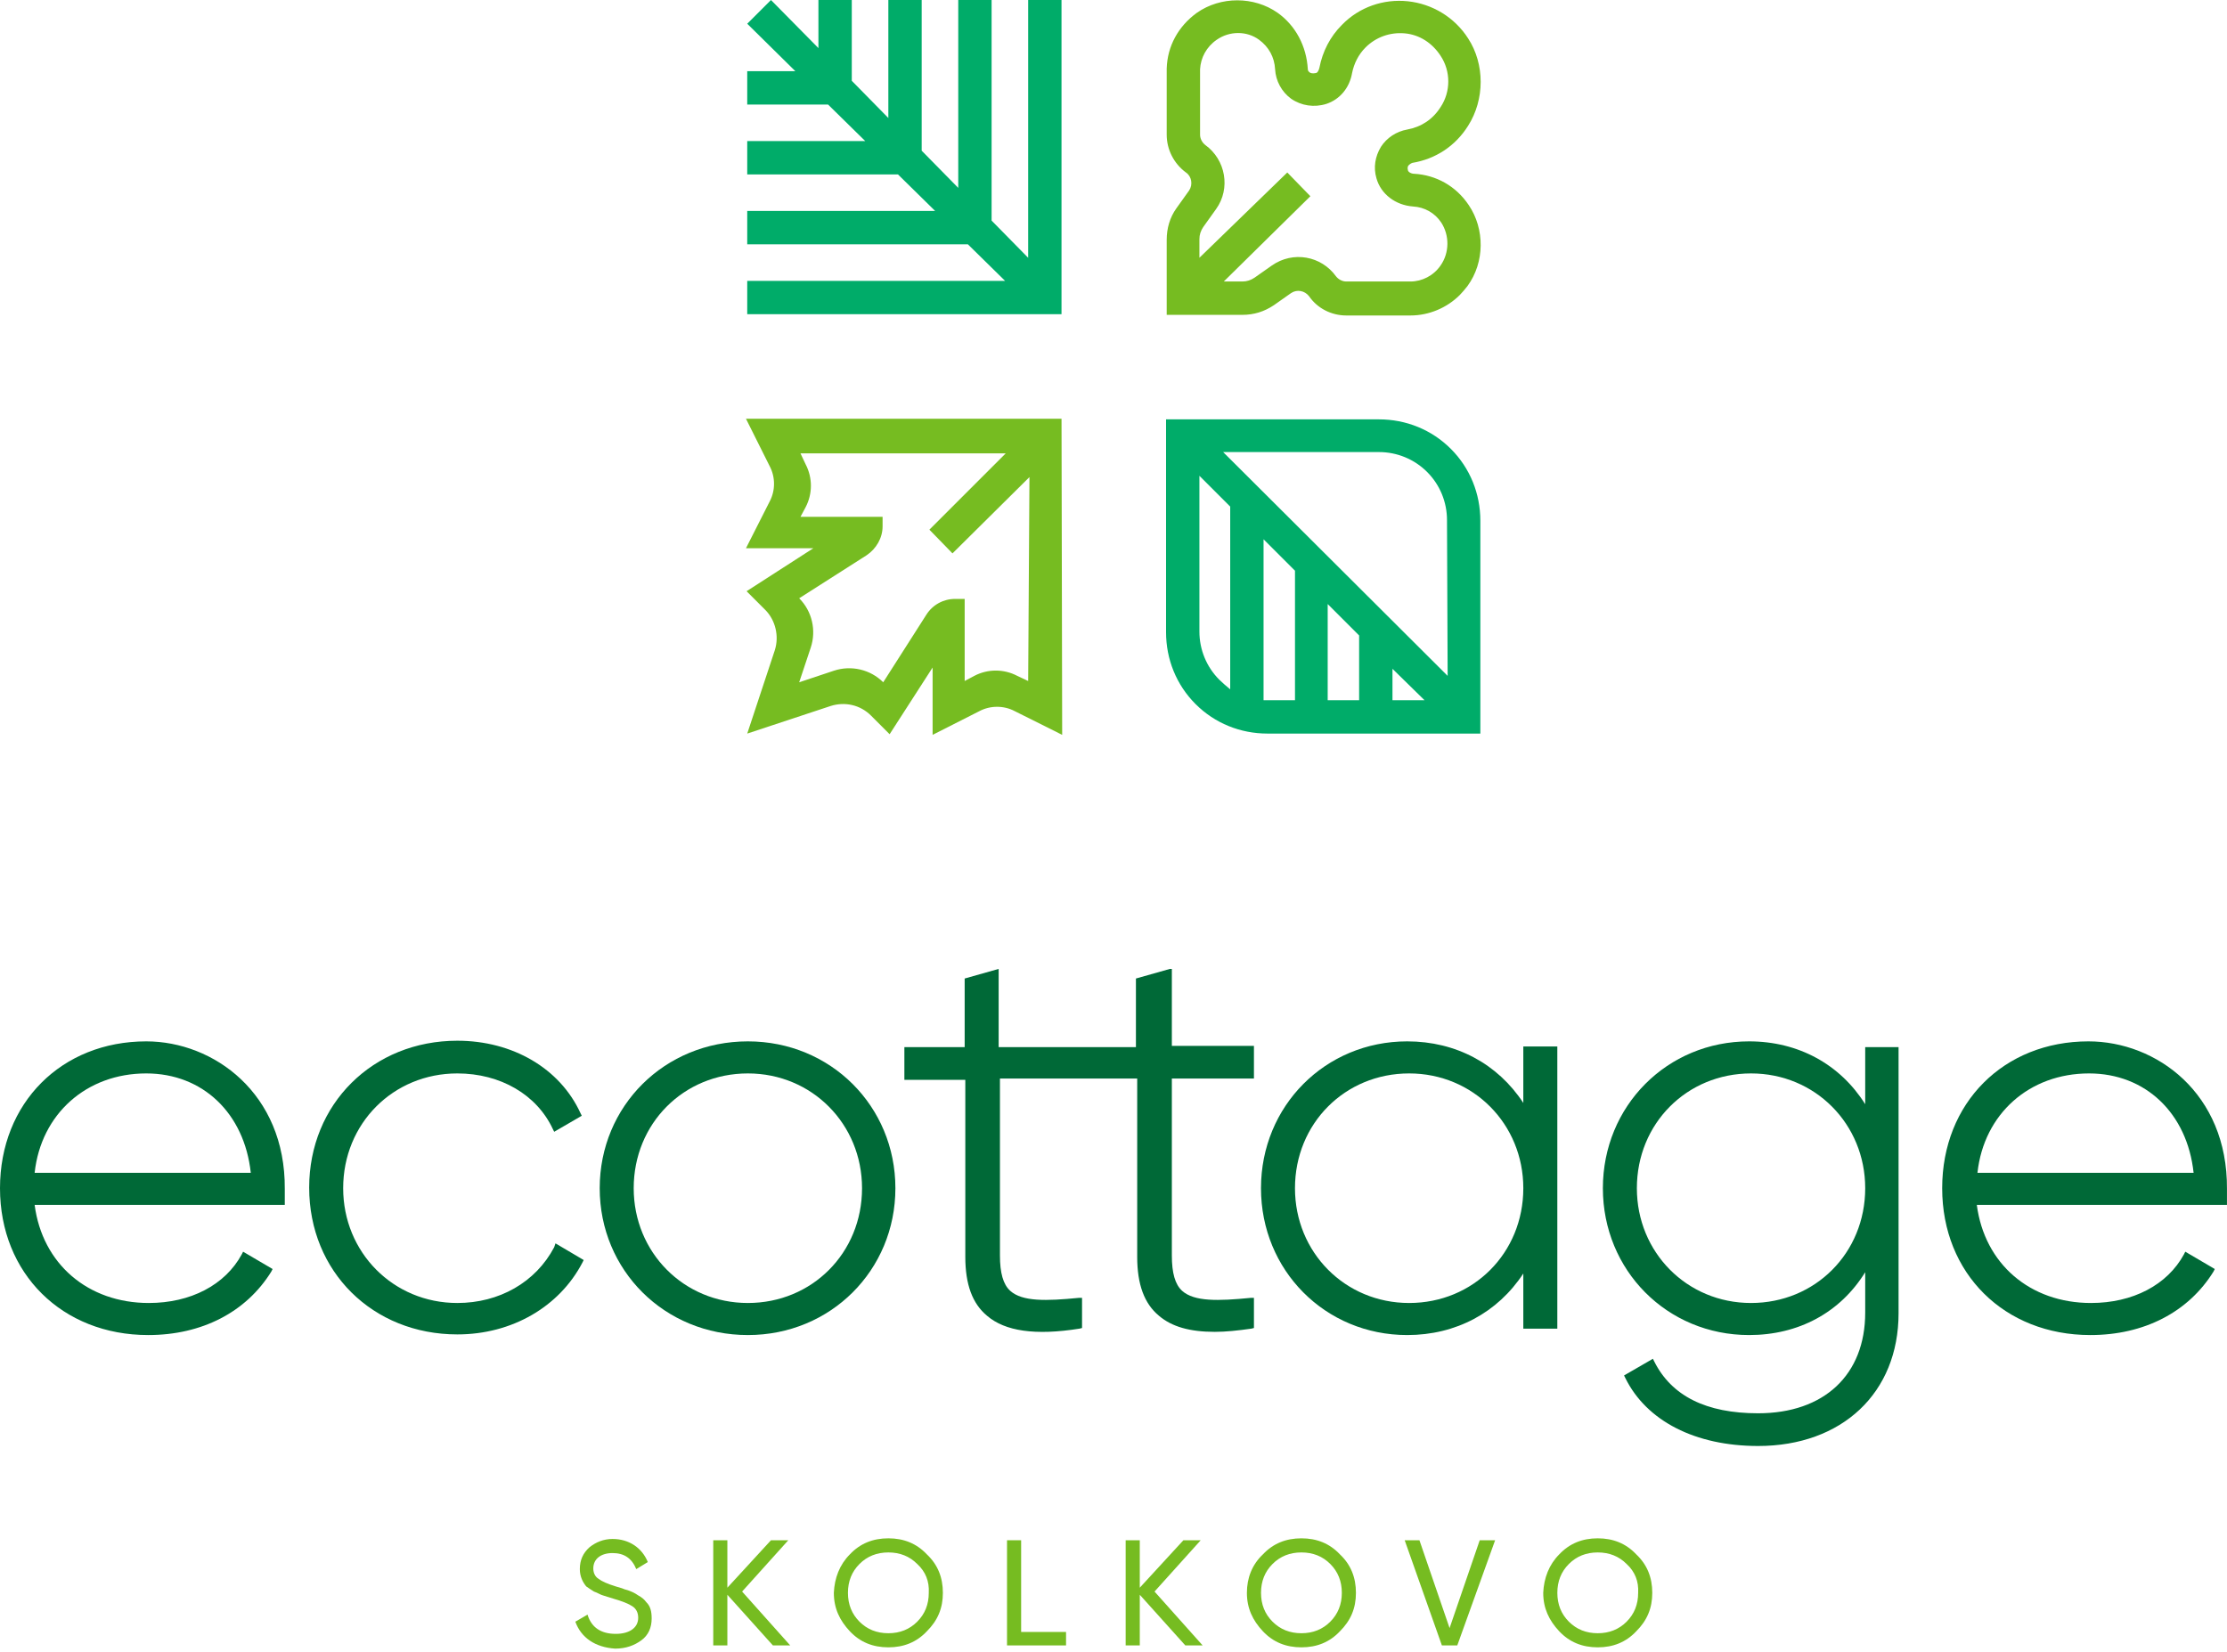 <svg width="190" height="141" viewBox="0 0 190 141" fill="none" xmlns="http://www.w3.org/2000/svg">
<path d="M49.086 138.393L50.126 137.791C50.454 138.885 51.275 139.432 52.533 139.432C53.737 139.432 54.449 138.885 54.449 138.064C54.449 137.627 54.285 137.298 53.956 137.079C53.628 136.861 53.081 136.642 52.315 136.423L51.439 136.149C51.22 136.094 51.001 135.93 50.673 135.821C50.399 135.657 50.18 135.492 50.016 135.383C49.743 135.055 49.469 134.562 49.469 133.906C49.469 133.139 49.743 132.537 50.29 132.045C50.837 131.607 51.494 131.334 52.26 131.334C53.683 131.334 54.777 132.1 55.27 133.304L54.285 133.906C53.901 132.975 53.245 132.537 52.26 132.537C51.275 132.537 50.618 133.03 50.618 133.851C50.618 134.234 50.782 134.562 51.056 134.726C51.33 134.945 51.822 135.164 52.533 135.383L53.081 135.547C53.19 135.602 53.354 135.657 53.573 135.711C54.011 135.876 54.12 135.93 54.449 136.149C54.832 136.368 54.941 136.477 55.16 136.751C55.489 137.079 55.598 137.517 55.598 138.119C55.598 138.885 55.324 139.542 54.722 139.98C54.12 140.417 53.409 140.691 52.479 140.691C50.782 140.582 49.578 139.761 49.086 138.393Z" fill="#76BC21"/>
<path d="M67.418 140.418H65.941L62.056 136.095V140.418H60.852V131.443H62.056V135.493L65.777 131.443H67.254L63.314 135.821L67.418 140.418Z" fill="#76BC21"/>
<path d="M72.509 132.647C73.384 131.717 74.479 131.279 75.792 131.279C77.105 131.279 78.2 131.717 79.075 132.647C80.006 133.523 80.443 134.617 80.443 135.931C80.443 137.244 80.006 138.284 79.075 139.214C78.2 140.144 77.105 140.582 75.792 140.582C74.479 140.582 73.384 140.144 72.509 139.214C71.633 138.284 71.141 137.244 71.141 135.931C71.195 134.672 71.633 133.523 72.509 132.647ZM78.254 133.468C77.598 132.811 76.777 132.483 75.792 132.483C74.807 132.483 73.986 132.811 73.329 133.468C72.673 134.125 72.344 134.946 72.344 135.931C72.344 136.916 72.673 137.736 73.329 138.393C73.986 139.05 74.807 139.378 75.792 139.378C76.777 139.378 77.598 139.05 78.254 138.393C78.911 137.736 79.24 136.916 79.24 135.931C79.294 134.946 78.966 134.125 78.254 133.468Z" fill="#76BC21"/>
<path d="M87.065 139.269H90.951V140.418H85.916V131.443H87.12V139.269H87.065Z" fill="#76BC21"/>
<path d="M102.605 140.418H101.127L97.242 136.095V140.418H96.038V131.443H97.242V135.493L100.963 131.443H102.441L98.501 135.821L102.605 140.418Z" fill="#76BC21"/>
<path d="M107.749 132.647C108.624 131.717 109.719 131.279 111.032 131.279C112.346 131.279 113.44 131.717 114.316 132.647C115.246 133.523 115.684 134.617 115.684 135.931C115.684 137.244 115.246 138.284 114.316 139.214C113.44 140.144 112.346 140.582 111.032 140.582C109.719 140.582 108.624 140.144 107.749 139.214C106.873 138.284 106.381 137.244 106.381 135.931C106.381 134.672 106.819 133.523 107.749 132.647ZM113.495 133.468C112.838 132.811 112.017 132.483 111.032 132.483C110.047 132.483 109.226 132.811 108.57 133.468C107.913 134.125 107.585 134.946 107.585 135.931C107.585 136.916 107.913 137.736 108.57 138.393C109.226 139.05 110.047 139.378 111.032 139.378C112.017 139.378 112.838 139.05 113.495 138.393C114.151 137.736 114.48 136.916 114.48 135.931C114.48 134.946 114.151 134.125 113.495 133.468Z" fill="#76BC21"/>
<path d="M123.017 140.418L119.843 131.443H121.101L123.673 138.94L126.245 131.443H127.559L124.33 140.418H123.017Z" fill="#76BC21"/>
<path d="M133.031 132.647C133.907 131.717 135.001 131.279 136.314 131.279C137.628 131.279 138.722 131.717 139.598 132.647C140.528 133.523 140.966 134.617 140.966 135.931C140.966 137.244 140.528 138.284 139.598 139.214C138.722 140.144 137.628 140.582 136.314 140.582C135.001 140.582 133.907 140.144 133.031 139.214C132.156 138.284 131.663 137.244 131.663 135.931C131.718 134.672 132.156 133.523 133.031 132.647ZM138.777 133.468C138.12 132.811 137.299 132.483 136.314 132.483C135.329 132.483 134.509 132.811 133.852 133.468C133.195 134.125 132.867 134.946 132.867 135.931C132.867 136.916 133.195 137.736 133.852 138.393C134.509 139.05 135.329 139.378 136.314 139.378C137.299 139.378 138.12 139.05 138.777 138.393C139.434 137.736 139.762 136.916 139.762 135.931C139.817 134.946 139.488 134.125 138.777 133.468Z" fill="#76BC21"/>
<path d="M47.282 106.435C45.695 109.445 42.576 111.196 39.019 111.196C33.547 111.196 29.278 106.873 29.278 101.401C29.278 95.874 33.547 91.605 39.019 91.605C42.685 91.605 45.804 93.411 47.172 96.366L47.282 96.585L49.635 95.217L49.526 94.998C47.774 91.168 43.725 88.814 39.019 88.814C31.796 88.814 26.378 94.232 26.378 101.346C26.378 108.515 31.796 113.877 39.019 113.877C43.67 113.877 47.72 111.524 49.69 107.748L49.799 107.53L47.391 106.107L47.282 106.435Z" fill="#006937"/>
<path d="M12.477 88.869C5.253 88.869 0 94.123 0 101.401C0 108.679 5.308 113.932 12.641 113.932C17.238 113.932 21.013 111.962 23.148 108.515L23.257 108.296L20.74 106.818L20.63 107.037C19.208 109.664 16.253 111.196 12.696 111.196C7.497 111.196 3.612 107.858 2.955 102.824H24.297V102.605C24.297 102.44 24.297 102.222 24.297 102.057C24.297 101.839 24.297 101.674 24.297 101.455C24.352 93.302 18.223 88.869 12.477 88.869ZM2.955 100.087C3.502 95.053 7.388 91.605 12.477 91.605C17.292 91.605 20.849 94.998 21.396 100.087H2.955Z" fill="#006937"/>
<path d="M129.964 94.123C127.776 90.785 124.219 88.869 120.06 88.869C113.055 88.869 107.583 94.396 107.583 101.401C107.583 108.405 113.055 113.932 120.06 113.932C124.219 113.932 127.776 112.017 129.964 108.679V113.385H132.865V89.307H129.964V94.123ZM129.964 101.401C129.964 106.928 125.696 111.196 120.224 111.196C114.752 111.196 110.483 106.873 110.483 101.401C110.483 95.874 114.752 91.605 120.224 91.605C125.696 91.605 129.964 95.928 129.964 101.401Z" fill="#006937"/>
<path d="M159.133 94.232C156.999 90.839 153.442 88.869 149.229 88.869C142.224 88.869 136.752 94.396 136.752 101.401C136.752 108.405 142.224 113.932 149.229 113.932C153.442 113.932 156.999 112.017 159.133 108.569V112.017C159.133 117.325 155.631 120.608 149.995 120.608C145.562 120.608 142.607 119.131 141.13 116.176L141.02 115.957L138.558 117.38L138.667 117.599C140.473 121.265 144.632 123.399 149.995 123.399C157.163 123.399 161.979 118.857 161.979 112.072V89.362H159.133V94.232ZM159.133 101.401C159.133 106.928 154.865 111.196 149.393 111.196C143.921 111.196 139.652 106.873 139.652 101.401C139.652 95.874 143.921 91.605 149.393 91.605C154.865 91.605 159.133 95.928 159.133 101.401Z" fill="#006937"/>
<path d="M178.177 88.869C170.954 88.869 165.7 94.123 165.7 101.401C165.7 108.679 171.008 113.932 178.341 113.932C182.938 113.932 186.714 111.962 188.848 108.515L188.957 108.296L186.44 106.818L186.331 107.037C184.908 109.664 181.953 111.196 178.396 111.196C173.197 111.196 169.312 107.858 168.655 102.824H189.997V102.605C189.997 102.44 189.997 102.222 189.997 102.057C189.997 101.839 189.997 101.674 189.997 101.455C190.052 93.302 183.978 88.869 178.177 88.869ZM168.71 100.087C169.257 95.053 173.142 91.605 178.232 91.605C183.047 91.605 186.604 94.998 187.151 100.087H168.71Z" fill="#006937"/>
<path d="M63.806 88.869C56.692 88.869 51.165 94.396 51.165 101.401C51.165 108.405 56.692 113.932 63.806 113.932C70.865 113.932 76.392 108.405 76.392 101.401C76.392 94.396 70.865 88.869 63.806 88.869ZM73.546 101.401C73.546 106.928 69.278 111.196 63.806 111.196C58.334 111.196 54.065 106.873 54.065 101.401C54.065 95.874 58.334 91.605 63.806 91.605C69.278 91.605 73.546 95.928 73.546 101.401Z" fill="#006937"/>
<path d="M99.813 82.686L96.913 83.506V89.362H85.202V82.686L82.302 83.506V89.362H77.158V92.153H82.357V107.256C82.357 109.609 82.959 111.251 84.217 112.29C85.75 113.604 88.322 113.987 92.097 113.385L92.316 113.33V110.758H92.043C89.252 111.032 87.227 111.087 86.187 110.156C85.585 109.609 85.312 108.624 85.312 107.147V92.043H97.022V107.256C97.022 109.609 97.624 111.251 98.883 112.29C99.978 113.221 101.51 113.659 103.644 113.659C104.574 113.659 105.614 113.549 106.763 113.385L106.982 113.33V110.758H106.708C103.917 111.032 101.893 111.087 100.853 110.156C100.251 109.609 99.978 108.624 99.978 107.147V92.043H106.982V89.252H99.978V82.686H99.813Z" fill="#006937"/>
<path d="M126.298 44.435C126.298 42.136 125.423 39.947 123.781 38.306C122.139 36.664 119.951 35.788 117.652 35.788H99.484V53.956C99.484 56.255 100.36 58.444 102.002 60.085C103.643 61.727 105.832 62.602 108.131 62.602H126.298V44.435ZM104.026 58.006C102.932 56.911 102.33 55.434 102.33 53.902V40.604L104.957 43.231V58.827C104.628 58.553 104.3 58.279 104.026 58.006ZM110.484 59.757H108.185C108.076 59.757 107.912 59.757 107.802 59.757V46.022L110.484 48.703V59.757ZM116.011 59.757H113.274V51.549L115.956 54.23V59.757H116.011ZM118.801 59.757V57.075L121.538 59.757H118.801ZM123.508 57.678L104.355 38.579H117.652C119.184 38.579 120.662 39.181 121.756 40.276C122.851 41.37 123.453 42.848 123.453 44.38L123.508 57.678Z" fill="#00AC69"/>
<path d="M120.662 14.83C120.388 14.83 120.115 14.666 120.115 14.501C120.06 14.337 120.115 14.173 120.169 14.118C120.224 14.064 120.334 13.954 120.498 13.899C122.468 13.571 124.164 12.477 125.259 10.726C126.681 8.482 126.681 5.472 125.259 3.283C124.109 1.477 122.194 0.328 120.115 0.109C118.035 -0.109 115.956 0.602 114.478 2.134C113.493 3.119 112.837 4.378 112.563 5.801C112.508 6.019 112.399 6.238 112.235 6.238C112.016 6.293 111.797 6.238 111.742 6.184C111.687 6.129 111.578 6.074 111.578 5.91C111.469 3.94 110.538 2.189 109.006 1.094C106.981 -0.328 104.136 -0.328 102.111 1.094C100.524 2.244 99.594 3.94 99.539 5.855V11.492C99.539 12.75 100.141 13.954 101.181 14.72C101.673 15.049 101.783 15.76 101.454 16.253L100.36 17.785C99.813 18.551 99.539 19.481 99.539 20.466V26.869H105.996C106.981 26.869 107.857 26.595 108.678 26.048L110.155 25.008C110.648 24.68 111.304 24.789 111.687 25.282C112.399 26.322 113.603 26.923 114.861 26.923H120.334C121.921 26.923 123.453 26.267 124.547 25.172C124.766 24.953 124.985 24.68 125.204 24.406C126.681 22.381 126.681 19.536 125.313 17.511C124.219 15.87 122.522 14.939 120.662 14.83ZM122.906 22.655C122.304 23.531 121.319 24.023 120.334 24.023H114.861C114.533 24.023 114.205 23.859 113.986 23.585C112.727 21.834 110.319 21.396 108.514 22.655L107.036 23.695C106.708 23.914 106.379 24.023 105.996 24.023H104.409L111.797 16.745L109.827 14.72L102.33 21.998V20.412C102.33 20.028 102.439 19.7 102.658 19.372L103.753 17.84C105.011 16.088 104.574 13.626 102.822 12.367C102.549 12.148 102.385 11.82 102.385 11.492V5.91C102.439 4.925 102.932 3.995 103.807 3.393C104.902 2.627 106.379 2.627 107.419 3.393C108.24 3.995 108.732 4.87 108.787 5.91C108.842 6.895 109.334 7.825 110.155 8.427C111.031 9.029 112.125 9.193 113.165 8.865C114.314 8.482 115.135 7.497 115.354 6.238C115.518 5.418 115.901 4.651 116.503 4.049C117.379 3.174 118.582 2.736 119.841 2.846C121.1 2.955 122.194 3.666 122.906 4.761C123.781 6.074 123.781 7.825 122.906 9.139C122.249 10.178 121.264 10.835 120.06 11.054C119.13 11.218 118.309 11.765 117.816 12.531C117.324 13.352 117.16 14.283 117.433 15.213C117.816 16.581 119.075 17.511 120.552 17.621C121.537 17.675 122.413 18.168 122.96 18.989C123.672 20.083 123.672 21.561 122.906 22.655Z" fill="#76BC21"/>
<path d="M87.719 0V21.998L84.6 18.825V0H81.755V16.034L78.635 12.86V0H75.79V10.069L72.671 6.895V0H69.825V4.104L65.776 0L63.751 2.025L67.855 6.074H63.751V8.92H70.646L73.82 12.039H63.751V14.884H76.611L79.785 18.004H63.751V20.849H82.576L85.749 23.968H63.751V26.814H90.565V0H87.719Z" fill="#00AC69"/>
<path d="M90.566 35.734H63.643L65.667 39.783C66.16 40.714 66.16 41.863 65.667 42.793L63.643 46.788H69.388L63.697 50.454L65.284 52.041C66.16 52.917 66.488 54.285 66.105 55.489L63.752 62.602L70.866 60.249C72.07 59.866 73.383 60.14 74.314 61.07L75.9 62.657L79.567 56.966V62.712L83.561 60.687C84.492 60.195 85.641 60.195 86.571 60.687L90.621 62.712L90.566 35.734ZM87.72 58.115L86.79 57.678C85.641 57.075 84.273 57.075 83.124 57.678L82.303 58.115V51.111H81.482C80.497 51.111 79.567 51.603 79.02 52.479L75.353 58.225C74.259 57.13 72.617 56.747 71.139 57.24L68.184 58.225L69.169 55.27C69.662 53.792 69.279 52.151 68.184 51.056L73.93 47.39C74.751 46.842 75.299 45.912 75.299 44.927V44.106H68.294L68.732 43.285C69.334 42.136 69.334 40.768 68.732 39.619L68.294 38.689H85.805L79.293 45.201L81.263 47.225L87.83 40.714L87.72 58.115Z" fill="#76BC21"/>
</svg>

